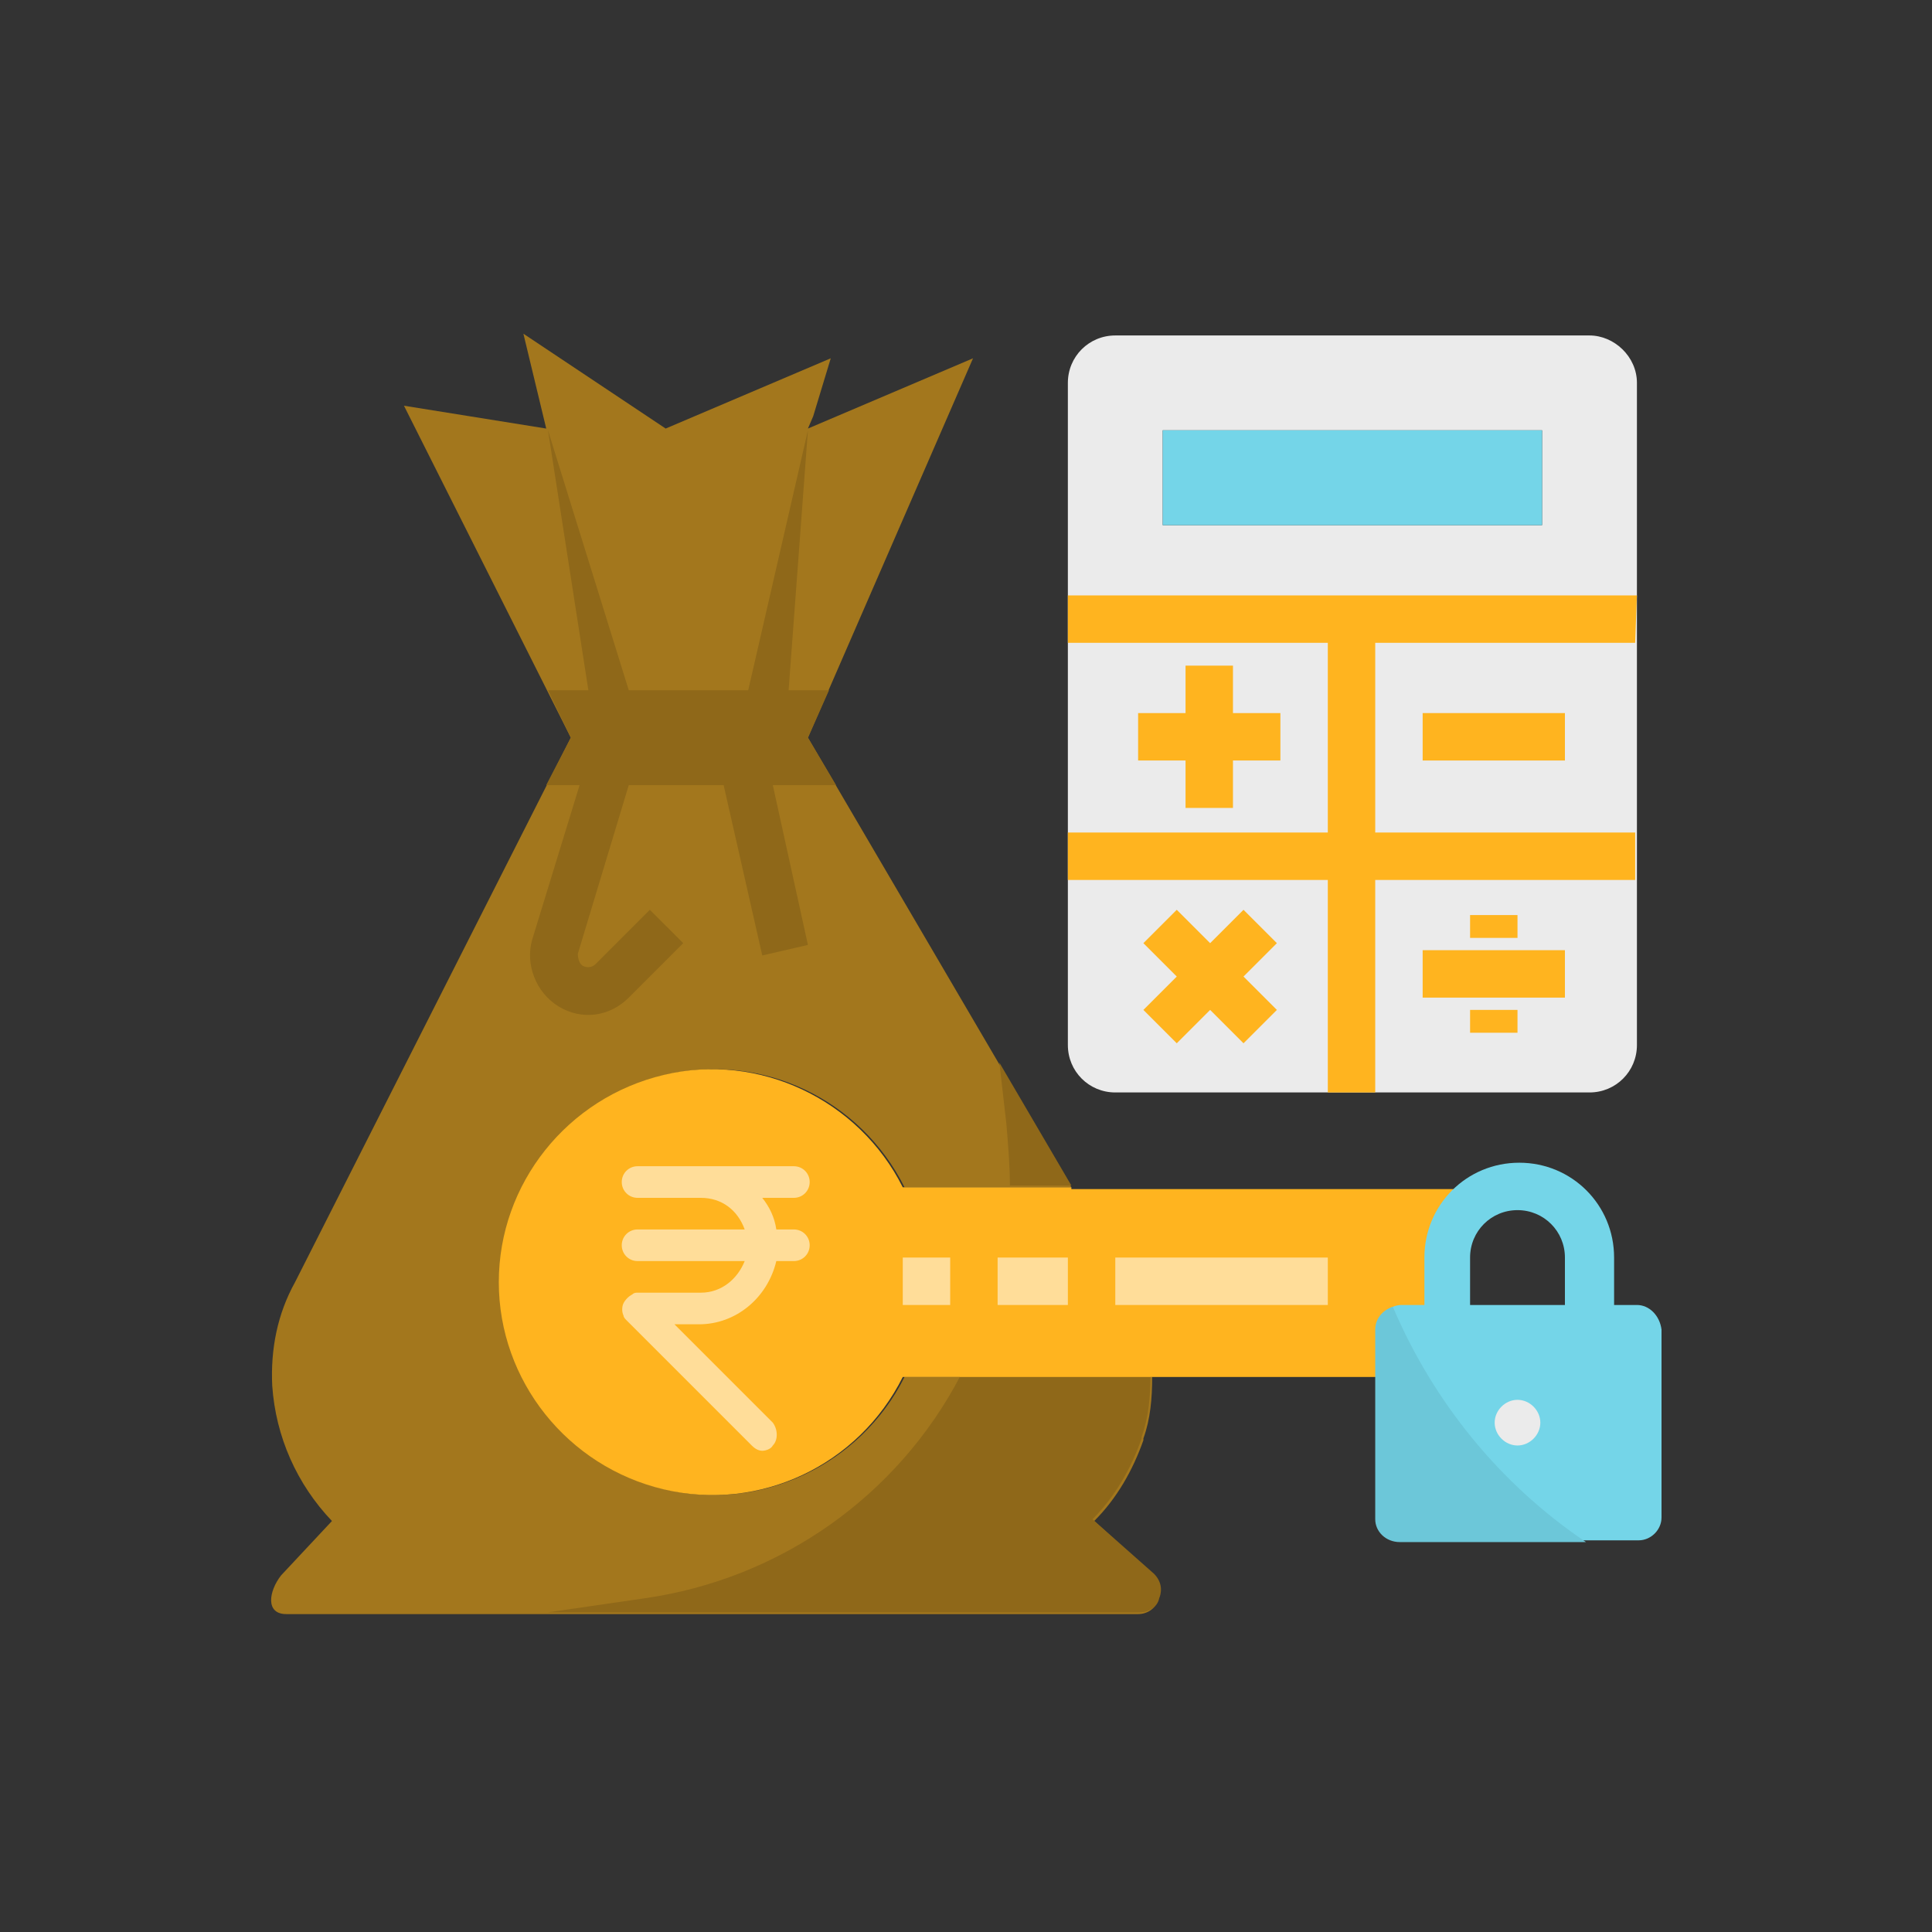 <?xml version="1.0" encoding="utf-8"?>
<!-- Generator: Adobe Illustrator 24.0.1, SVG Export Plug-In . SVG Version: 6.00 Build 0)  -->
<svg version="1.1" id="Layer_1" xmlns="http://www.w3.org/2000/svg" xmlns:xlink="http://www.w3.org/1999/xlink" x="0px" y="0px"
	 viewBox="0 0 110 110" style="enable-background:new 0 0 110 110;" xml:space="preserve">
<rect x="0" y="0" width="110" height="110" fill="#333333" stroke="none"/>
<style type="text/css">
	.st0{fill:#EBEBEB;}
	.st1{fill:#74D5E8;}
	.st2{fill:#A3771D;}
	.st3{fill:#FFB41F;}
	.st4{fill:#8F6819;}
	.st5{fill:#FFDD99;}
	.st6{fill:#6CC7D9;}
</style>
<path class="st0" d="M90.5,19.1h-27c-1.5,0-2.7,1.2-2.7,2.7v37.7c0,1.5,1.2,2.7,2.7,2.7h27c1.5,0,2.7-1.2,2.7-2.7V21.8
	C93.2,20.3,91.9,19.1,90.5,19.1z M66.2,24.5h21.6v5.4H66.2V24.5z"/>
<path class="st1" d="M66.2,24.5h21.6v5.4H66.2V24.5z"/>
<path class="st2" d="M65.7,89.7l-3.4-3.1c1.3-1.3,2.2-2.9,2.8-4.6v-0.1c0.4-1.1,0.5-2.3,0.5-3.5H51.5c-2.5,5-8.2,7.7-13.6,6.4
	c-5.5-1.3-9.4-6.2-9.4-11.8c0-5.6,3.9-10.5,9.4-11.8s11.1,1.4,13.6,6.4H61L46,42l9.4-21.6l-9.4,4l0.3-0.7l1-3.3l-9.4,4L29.8,19
	l1.3,5.4L23,23.1L32.5,42L16.8,73c-1,1.8-1.4,3.8-1.3,5.9c0.2,2.9,1.4,5.6,3.4,7.7L16,89.7c-0.7,0.9-0.9,2.2,0.3,2.2h48.5
	c0.5,0,1-0.3,1.1-0.8C66.2,90.6,66,90,65.7,89.7z"/>
<g>
	<path class="st3" d="M93.2,33.9H60.8v2.7h14.8v10.8H60.8v2.7h14.8v12.1h2.7V50.1h14.8v-2.7H78.3V36.6h14.8L93.2,33.9L93.2,33.9z"/>
	<path class="st3" d="M67.5,37.9v2.7h-2.7v2.7h2.7V46h2.7v-2.7h2.7v-2.7h-2.7v-2.7C70.2,37.9,67.5,37.9,67.5,37.9z"/>
	<path class="st3" d="M81,40.6h8.1v2.7H81V40.6z"/>
	<path class="st3" d="M70.8,51.8l-1.9,1.9L67,51.8l-1.9,1.9l1.9,1.9l-1.9,1.9l1.9,1.9l1.9-1.9l1.9,1.9l1.9-1.9l-1.9-1.9l1.9-1.9
		L70.8,51.8z"/>
	<path class="st3" d="M81,54.1h8.1v2.7H81V54.1z"/>
	<path class="st3" d="M83.7,57.5h2.7v1.3h-2.7V57.5z"/>
	<path class="st3" d="M83.7,52.1h2.7v1.3h-2.7V52.1z"/>
</g>
<path class="st4" d="M47.6,44.7L46,42l1.2-2.7h-2.3L46,24.5l-3.4,14.8h-6.8l-4.6-14.8l2.3,14.8h-2.3l1.3,2.7l-1.4,2.7H33l-2.7,8.8
	c-0.4,1.4,0.2,3,1.5,3.8s2.9,0.6,4-0.5l3.1-3.1L37,51.8l-3.1,3.1c-0.2,0.2-0.5,0.2-0.7,0.1s-0.3-0.4-0.3-0.7l2.9-9.6h5.4l2.2,9.7
	l2.6-0.6l-2-9.1C44,44.7,47.6,44.7,47.6,44.7z"/>
<path class="st4" d="M56.9,60.5l0.4,3.5c0.1,1.2,0.2,2.4,0.2,3.5H61L56.9,60.5z"/>
<path class="st4" d="M62.2,86.5c1.3-1.3,2.2-2.9,2.8-4.6v-0.1c0.4-1.1,0.5-2.3,0.5-3.5H54.7c-3.6,6.9-10.3,11.6-18,12.7l-5.5,0.8
	h33.7c0.5,0,1-0.3,1.1-0.8c0.2-0.5,0.1-1-0.3-1.4L62.2,86.5z"/>
<path class="st3" d="M61,67.6h-9.6c-2.5-5-8.2-7.7-13.6-6.4c-5.5,1.3-9.4,6.2-9.4,11.8c0,5.6,3.9,10.5,9.4,11.8s11.1-1.4,13.6-6.4
	h28.2v-2.7h2.7v-4c0-2.2,1.8-4,4-4H61V67.6z"/>
<path class="st5" d="M51.4,71.6h2.7v2.7h-2.7V71.6z"/>
<path class="st5" d="M56.8,71.6h4v2.7h-4V71.6z"/>
<path class="st5" d="M63.5,71.6h12.1v2.7H63.5V71.6z"/>
<path class="st1" d="M93.2,74.3h-1.3v-2.7c0-3-2.4-5.4-5.4-5.4s-5.4,2.4-5.4,5.4v2.7h-1.3c-0.7,0-1.3,0.6-1.3,1.3v10.8
	c0,0.7,0.6,1.3,1.3,1.3h13.5c0.7,0,1.3-0.6,1.3-1.3V75.7C94.5,74.9,93.9,74.3,93.2,74.3z M83.7,71.6c0-1.5,1.2-2.7,2.7-2.7
	s2.7,1.2,2.7,2.7v2.7h-5.4C83.7,74.3,83.7,71.6,83.7,71.6z"/>
<path class="st0" d="M86.4,79.7c0.7,0,1.3,0.6,1.3,1.3s-0.6,1.3-1.3,1.3s-1.3-0.6-1.3-1.3S85.7,79.7,86.4,79.7z"/>
<path class="st6" d="M79.7,87.8h10.6c-4.9-3.3-8.7-8-11-13.4c-0.6,0.2-1,0.7-1,1.3v10.8C78.3,87.2,78.9,87.8,79.7,87.8z"/>
<g>
	<g>
		<path class="st5" d="M45.2,70h-1c-0.1-0.7-0.4-1.3-0.8-1.8h1.8c0.5,0,0.9-0.4,0.9-0.9c0-0.5-0.4-0.9-0.9-0.9h-5.3h-3.6
			c-0.5,0-0.9,0.4-0.9,0.9c0,0.5,0.4,0.9,0.9,0.9h3.6c1.2,0,2.1,0.7,2.5,1.8h-6.1c-0.5,0-0.9,0.4-0.9,0.9c0,0.5,0.4,0.9,0.9,0.9h6.1
			c-0.4,1-1.3,1.8-2.5,1.8h-3.6c-0.1,0-0.2,0-0.3,0.1c-0.2,0.1-0.4,0.3-0.5,0.5c-0.1,0.2-0.1,0.5,0,0.7c0,0.1,0.1,0.2,0.2,0.3
			l7.1,7.1c0.2,0.2,0.4,0.3,0.6,0.3s0.5-0.1,0.6-0.3c0.3-0.3,0.3-0.9,0-1.3l-5.6-5.6h1.4c2.1,0,3.9-1.5,4.4-3.6h1
			c0.5,0,0.9-0.4,0.9-0.9C46.1,70.4,45.7,70,45.2,70z"/>
	</g>
</g>
</svg>
